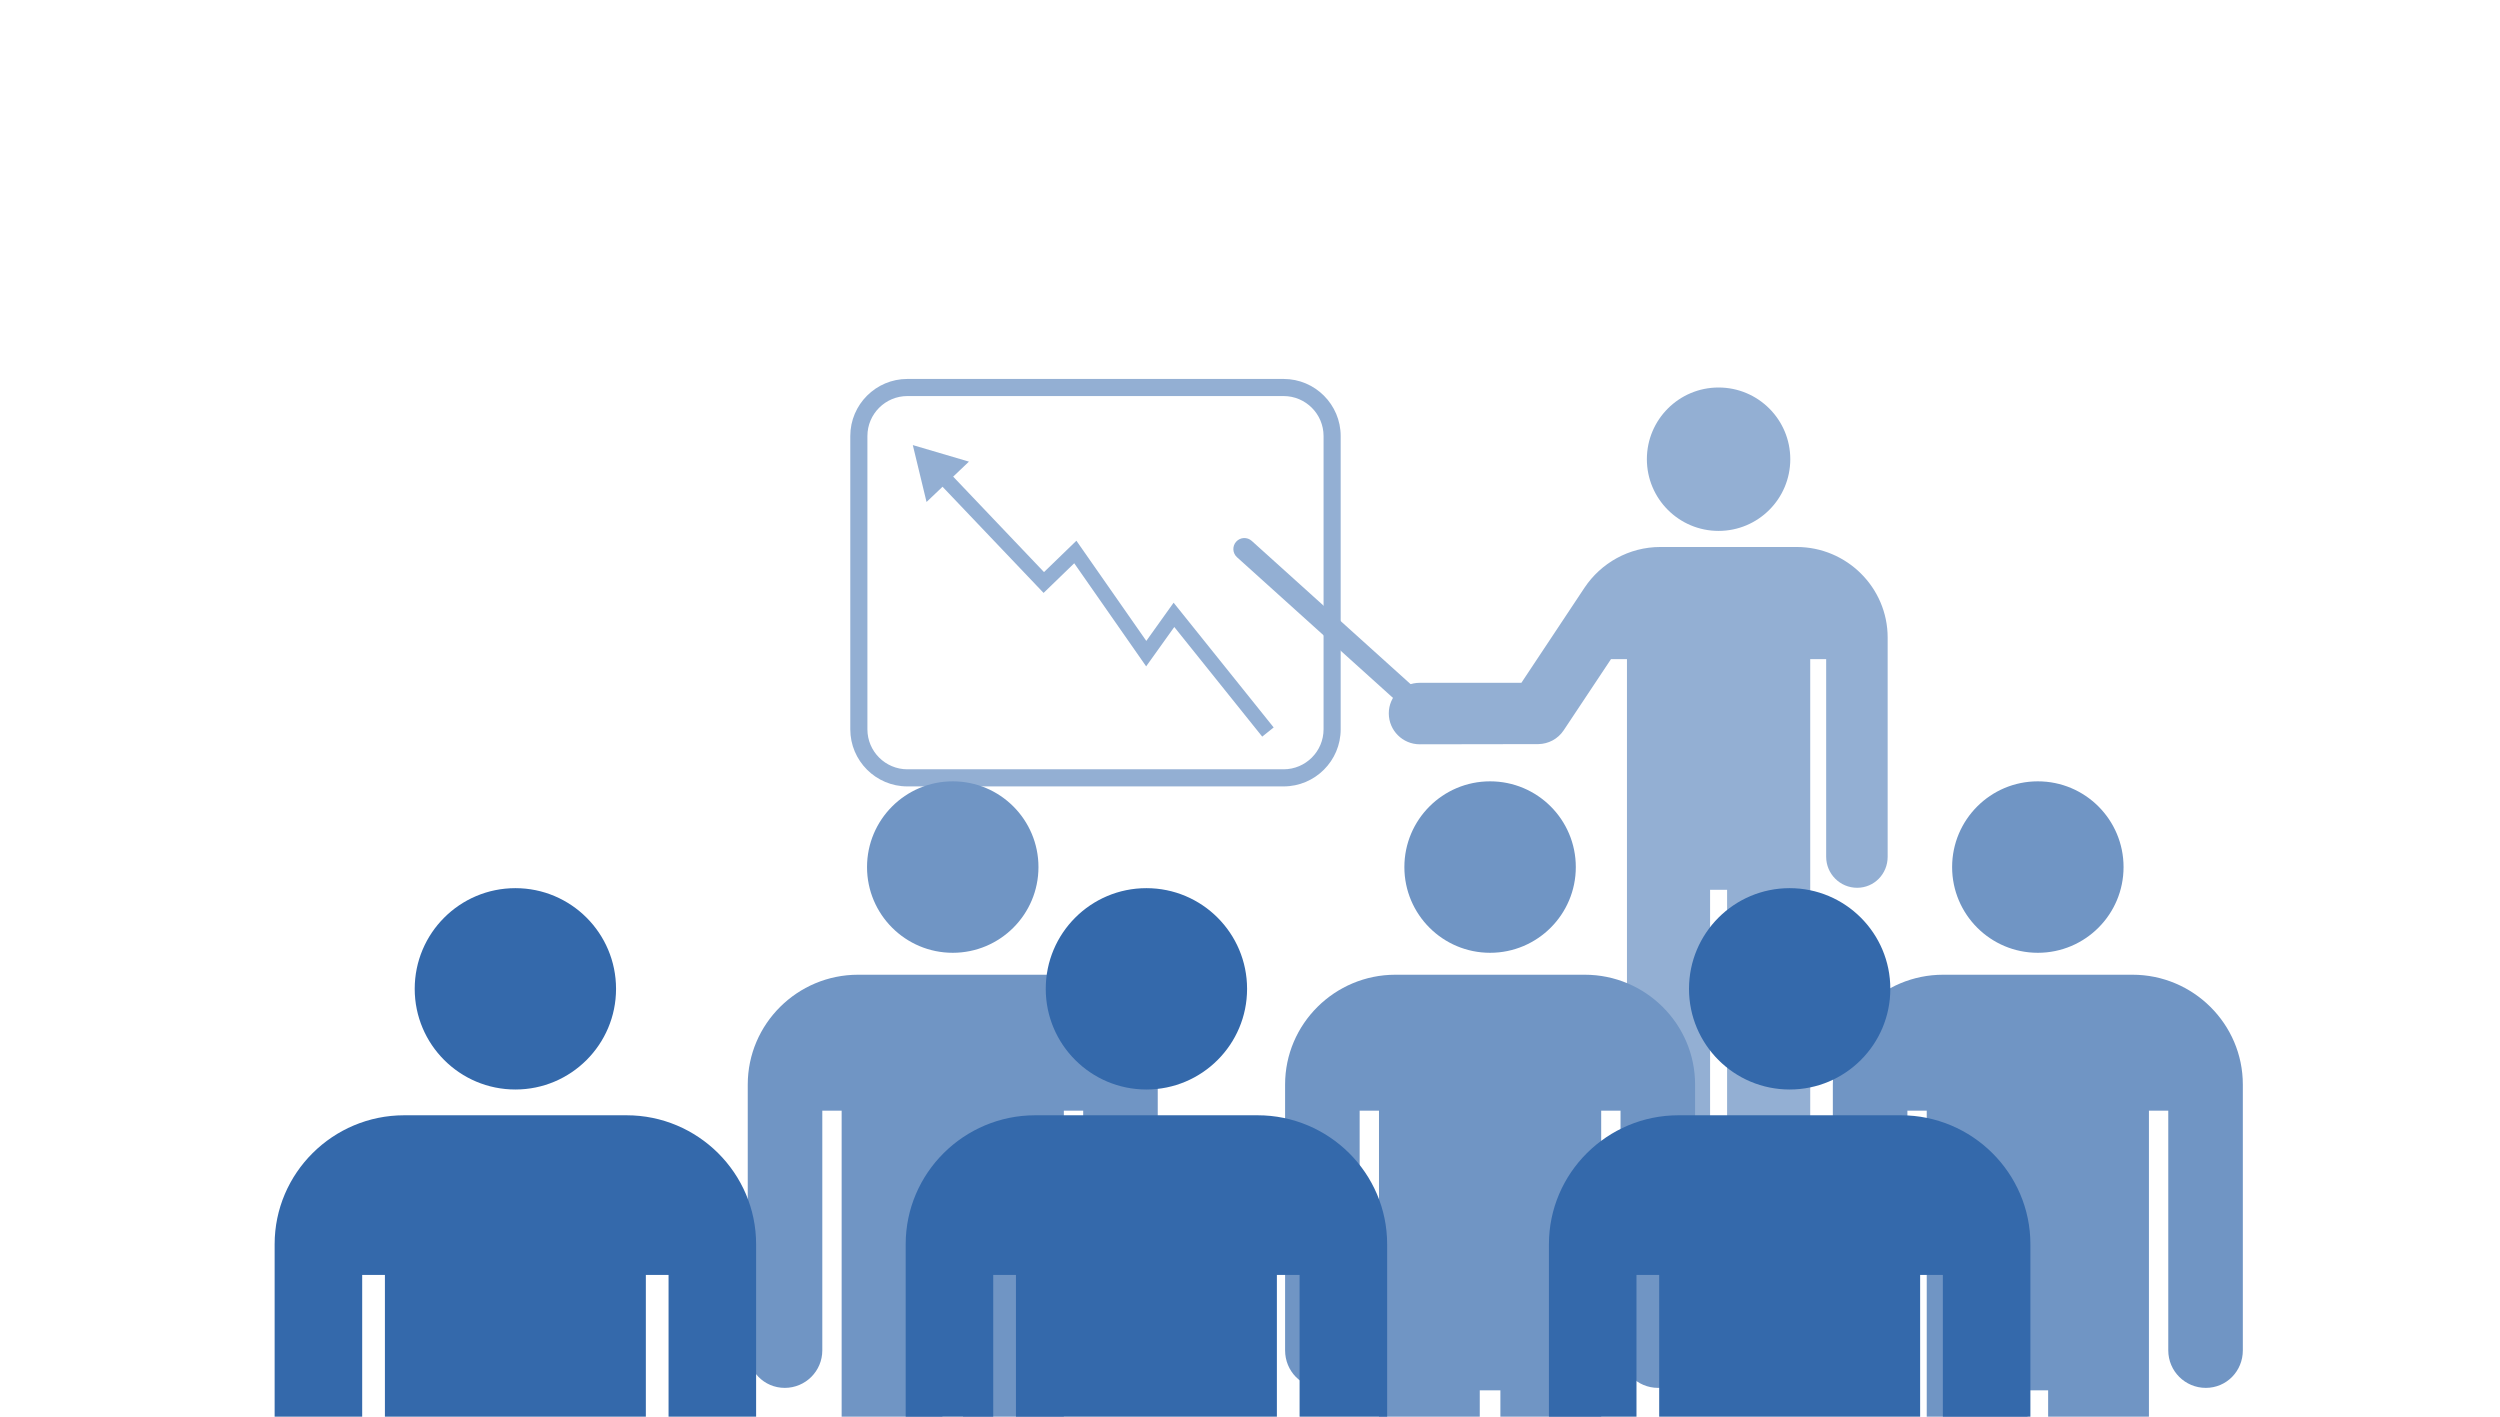 <?xml version="1.0" encoding="utf-8"?>
<!-- Generator: Adobe Illustrator 15.0.2, SVG Export Plug-In . SVG Version: 6.00 Build 0)  -->
<!DOCTYPE svg PUBLIC "-//W3C//DTD SVG 1.1//EN" "http://www.w3.org/Graphics/SVG/1.1/DTD/svg11.dtd">
<svg version="1.1" id="Capa_1" xmlns="http://www.w3.org/2000/svg" xmlns:xlink="http://www.w3.org/1999/xlink" x="0px" y="0px"
	 width="600px" height="340px" viewBox="-50.623 20 600 340" enable-background="new -50.623 20 600 340" xml:space="preserve">
<g id="Capa_1_1_">
	<g>
		<g>
			<path fill="#93AFD3" d="M257.441,208.738h-90.295c-7.554,0-13.7-6.146-13.7-13.699v-70.394c0-7.554,6.146-13.699,13.7-13.699
				h90.295c7.554,0,13.699,6.146,13.699,13.699v70.394C271.141,202.593,264.995,208.738,257.441,208.738z M167.146,115.054
				c-5.289,0-9.591,4.303-9.591,9.592v70.394c0,5.289,4.303,9.592,9.591,9.592h90.295c5.289,0,9.591-4.303,9.591-9.592v-70.394
				c0-5.289-4.304-9.592-9.591-9.592H167.146z"/>
		</g>
		<g>
			<path fill="#93AFD3" d="M287.377,189.902c-0.63,0-1.263-0.223-1.768-0.68l-39.354-35.49c-1.083-0.977-1.169-2.646-0.193-3.729
				c0.978-1.083,2.647-1.17,3.73-0.192l39.354,35.49c1.082,0.978,1.168,2.646,0.192,3.729
				C288.818,189.609,288.1,189.902,287.377,189.902z"/>
		</g>
		<g>
			<g>
				<polygon fill="#93AFD3" points="252.309,196.791 231.206,170.479 224.454,179.925 207.192,155.181 199.838,162.301 
					174.17,135.331 176.721,132.903 199.94,157.301 207.713,149.774 224.489,173.819 231.043,164.648 255.057,194.588 				"/>
			</g>
			<g>
				<g>
					<polygon fill="#93AFD3" points="181.921,130.791 168.45,126.821 171.747,140.474 					"/>
				</g>
			</g>
		</g>
		<g>
			<path fill="#93AFD3" d="M361.835,147.418c9.504,0,17.211-7.704,17.211-17.211c0-9.508-7.708-17.207-17.211-17.207
				c-9.496,0-17.209,7.699-17.209,17.207C344.626,139.714,352.339,147.418,361.835,147.418L361.835,147.418z"/>
			<path fill="#93AFD3" d="M380.578,151.277c-5.957,0-26.9,0-32.705,0c-7.578,0-14.285,3.886-18.21,9.767
				c-5.742,8.618-11.896,17.907-15.156,22.831c-8.357,0-21.177,0-24.386,0c-4.104,0-7.434,3.229-7.434,7.329
				c0,4.103,3.328,7.428,7.434,7.428c4.781,0,28.485-0.046,28.485-0.046c2.368-0.044,4.67-1.214,6.07-3.337
				c2.638-3.993,11.341-17.062,11.341-17.062h3.83c0,0,0,123.879,0,132.023c0,5.502,4.501,9.952,9.993,9.952
				c5.501,0,9.957-4.45,9.957-9.952c0-8.144,0-76.665,0-76.665h4.082c0,0,0,68.521,0,76.665c0,5.502,4.46,9.952,9.956,9.952
				c5.493,0,9.995-4.45,9.995-9.952c0-8.144,0-132.023,0-132.023h3.827c0,0,0,42.661,0,47.445c0,4.101,3.333,7.435,7.431,7.435
				c4.101,0,7.327-3.334,7.327-7.435c0-4.104,0-46.502,0-52.617C402.415,161.012,392.588,151.277,380.578,151.277L380.578,151.277z"
				/>
		</g>
	</g>
	<g>
		<g>
			<defs>
				<rect id="SVGID_1_" y="180" width="498.682" height="180"/>
			</defs>
			<clipPath id="SVGID_2_">
				<use xlink:href="#SVGID_1_"  overflow="visible"/>
			</clipPath>
			<g clip-path="url(#SVGID_2_)">
				<g>
					<g>
						<g>
							<g>
								<path fill="#7095C4" d="M178.035,248.67c11.364,0,20.573-9.217,20.573-20.572c0-11.363-9.209-20.578-20.573-20.578
									c-11.362,0-20.571,9.215-20.571,20.578C157.464,239.453,166.673,248.67,178.035,248.67z"/>
								<path fill="#7095C4" d="M200.762,253.934c14.545,0,26.473,11.803,26.473,26.356c0,7.415,0,58.821,0,63.797
									c0,4.978-3.91,9.004-8.885,9.004c-4.974,0-9.008-4.026-9.008-9.004c0-5.799,0-57.521,0-57.521H204.7c0,0,0,150.19,0,160.061
									c0,6.666-5.463,12.07-12.122,12.07c-6.663,0-12.071-5.404-12.071-12.07c0-9.869,0-92.941,0-92.941h-4.945
									c0,0,0,83.072,0,92.941c0,6.666-5.409,12.07-12.068,12.07c-6.663,0-12.122-5.404-12.122-12.07c0-9.869,0-160.061,0-160.061
									h-4.642c0,0,0,51.722,0,57.521c0,4.978-4.034,9.004-9.008,9.004c-4.974,0-8.885-4.026-8.885-9.004
									c0-4.976,0-56.382,0-63.797c0-14.556,11.917-26.356,26.473-26.356C162.345,253.934,193.536,253.934,200.762,253.934z"/>
							</g>
						</g>
					</g>
					<g>
						<g>
							<g>
								<path fill="#7095C4" d="M306.998,248.67c11.364,0,20.573-9.217,20.573-20.572c0-11.363-9.209-20.578-20.573-20.578
									c-11.363,0-20.571,9.215-20.571,20.578C286.426,239.453,295.635,248.67,306.998,248.67z"/>
								<path fill="#7095C4" d="M329.723,253.934c14.546,0,26.475,11.803,26.475,26.356c0,7.415,0,58.821,0,63.797
									c0,4.978-3.911,9.004-8.886,9.004s-9.008-4.026-9.008-9.004c0-5.799,0-57.521,0-57.521h-4.642c0,0,0,150.19,0,160.061
									c0,6.666-5.463,12.07-12.123,12.07c-6.662,0-12.07-5.404-12.07-12.07c0-9.869,0-92.941,0-92.941h-4.947
									c0,0,0,83.072,0,92.941c0,6.666-5.407,12.07-12.066,12.07c-6.662,0-12.122-5.404-12.122-12.07c0-9.869,0-160.061,0-160.061
									h-4.642c0,0,0,51.722,0,57.521c0,4.978-4.033,9.004-9.008,9.004s-8.885-4.026-8.885-9.004c0-4.976,0-56.382,0-63.797
									c0-14.556,11.917-26.356,26.473-26.356C291.307,253.934,322.498,253.934,329.723,253.934z"/>
							</g>
						</g>
					</g>
					<g>
						<g>
							<g>
								<path fill="#7095C4" d="M438.457,248.67c11.364,0,20.573-9.217,20.573-20.572c0-11.363-9.209-20.578-20.573-20.578
									c-11.362,0-20.571,9.215-20.571,20.578C417.885,239.453,427.095,248.67,438.457,248.67z"/>
								<path fill="#7095C4" d="M461.183,253.934c14.546,0,26.474,11.803,26.474,26.356c0,7.415,0,58.821,0,63.797
									c0,4.978-3.91,9.004-8.885,9.004s-9.009-4.026-9.009-9.004c0-5.799,0-57.521,0-57.521h-4.641c0,0,0,150.19,0,160.061
									c0,6.666-5.463,12.07-12.122,12.07c-6.663,0-12.071-5.404-12.071-12.07c0-9.869,0-92.941,0-92.941h-4.945
									c0,0,0,83.072,0,92.941c0,6.666-5.409,12.07-12.068,12.07c-6.662,0-12.122-5.404-12.122-12.07c0-9.869,0-160.061,0-160.061
									h-4.642c0,0,0,51.722,0,57.521c0,4.978-4.034,9.004-9.009,9.004c-4.974,0-8.885-4.026-8.885-9.004
									c0-4.976,0-56.382,0-63.797c0-14.556,11.917-26.356,26.475-26.356C422.767,253.934,453.957,253.934,461.183,253.934z"/>
							</g>
						</g>
					</g>
				</g>
				<g>
					<g>
						<g>
							<g>
								<path fill="#3469AB" d="M73.068,281.482c13.344,0,24.159-10.821,24.159-24.157c0-13.347-10.815-24.168-24.159-24.168
									c-13.345,0-24.16,10.821-24.16,24.168C48.908,270.661,59.723,281.482,73.068,281.482z"/>
								<path fill="#3469AB" d="M99.755,287.667c17.083,0,31.089,13.856,31.089,30.951c0,8.708,0,69.075,0,74.919
									c0,5.845-4.593,10.573-10.434,10.573c-5.841,0-10.579-4.729-10.579-10.573c0-6.809,0-67.549,0-67.549h-5.451
									c0,0,0,176.38,0,187.969c0,7.826-6.414,14.175-14.236,14.175c-7.824,0-14.175-6.349-14.175-14.175
									c0-11.589,0-109.148,0-109.148h-5.808c0,0,0,97.561,0,109.148c0,7.826-6.351,14.175-14.171,14.175
									c-7.825,0-14.235-6.349-14.235-14.175c0-11.589,0-187.969,0-187.969h-5.453c0,0,0,60.74,0,67.549
									c0,5.845-4.736,10.573-10.578,10.573c-5.841,0-10.434-4.729-10.434-10.573s0-66.211,0-74.919
									c0-17.095,13.995-30.951,31.089-30.951C54.641,287.667,91.27,287.667,99.755,287.667z"/>
							</g>
						</g>
					</g>
					<g>
						<g>
							<g>
								<path fill="#3469AB" d="M224.515,281.482c13.345,0,24.16-10.821,24.16-24.157c0-13.347-10.814-24.168-24.16-24.168
									c-13.344,0-24.159,10.821-24.159,24.168C200.356,270.661,211.171,281.482,224.515,281.482z"/>
								<path fill="#3469AB" d="M251.204,287.667c17.082,0,31.089,13.856,31.089,30.951c0,8.708,0,69.075,0,74.919
									c0,5.845-4.593,10.573-10.436,10.573c-5.84,0-10.578-4.729-10.578-10.573c0-6.809,0-67.549,0-67.549h-5.45
									c0,0,0,176.38,0,187.969c0,7.826-6.416,14.175-14.236,14.175c-7.824,0-14.176-6.349-14.176-14.175
									c0-11.589,0-109.148,0-109.148h-5.808c0,0,0,97.561,0,109.148c0,7.826-6.35,14.175-14.169,14.175
									c-7.826,0-14.236-6.349-14.236-14.175c0-11.589,0-187.969,0-187.969h-5.452c0,0,0,60.74,0,67.549
									c0,5.845-4.737,10.573-10.578,10.573c-5.842,0-10.434-4.729-10.434-10.573s0-66.211,0-74.919
									c0-17.095,13.995-30.951,31.088-30.951C206.088,287.667,242.716,287.667,251.204,287.667z"/>
							</g>
						</g>
					</g>
					<g>
						<g>
							<g>
								<path fill="#3469AB" d="M378.895,281.482c13.345,0,24.16-10.821,24.16-24.157c0-13.347-10.815-24.168-24.16-24.168
									c-13.344,0-24.157,10.821-24.157,24.168C354.736,270.661,365.55,281.482,378.895,281.482z"/>
								<path fill="#3469AB" d="M405.583,287.667c17.083,0,31.089,13.856,31.089,30.951c0,8.708,0,69.075,0,74.919
									c0,5.845-4.592,10.573-10.433,10.573c-5.843,0-10.579-4.729-10.579-10.573c0-6.809,0-67.549,0-67.549h-5.451
									c0,0,0,176.38,0,187.969c0,7.826-6.415,14.175-14.236,14.175c-7.824,0-14.176-6.349-14.176-14.175
									c0-11.589,0-109.148,0-109.148h-5.808c0,0,0,97.561,0,109.148c0,7.826-6.353,14.175-14.171,14.175
									c-7.824,0-14.235-6.349-14.235-14.175c0-11.589,0-187.969,0-187.969h-5.451c0,0,0,60.74,0,67.549
									c0,5.845-4.738,10.573-10.579,10.573s-10.434-4.729-10.434-10.573s0-66.211,0-74.919c0-17.095,13.995-30.951,31.088-30.951
									C360.468,287.667,397.097,287.667,405.583,287.667z"/>
							</g>
						</g>
					</g>
				</g>
			</g>
		</g>
	</g>
</g>
<g id="Capa_2" display="none">
	<g display="inline">
		<g>
			<path fill="#4777BB" d="M319.682-561.587c-6.469,0-11.711,5.242-11.711,11.713c0,6.467,5.242,11.711,11.711,11.711
				c6.47,0,11.711-5.244,11.711-11.711C331.393-556.345,326.151-561.587,319.682-561.587z M319.682-539.761
				c-5.578,0-10.114-4.534-10.114-10.113c0-5.577,4.536-10.112,10.114-10.112c5.577,0,10.115,4.536,10.115,10.112
				C329.797-544.295,325.259-539.761,319.682-539.761z"/>
			<path fill="#4777BB" d="M358.213-544.434c0.227-1.621,0.35-3.271,0.369-4.947l-5.654-1.161c-0.019-0.868-0.069-1.729-0.151-2.578
				l5.463-1.927c-0.224-1.648-0.547-3.266-0.97-4.844l-5.76,0.409c-0.253-0.841-0.54-1.669-0.858-2.48l4.739-3.326
				c-0.654-1.516-1.404-2.979-2.241-4.381l-5.436,1.946c-0.477-0.75-0.986-1.475-1.521-2.179l3.663-4.481
				c-1.034-1.269-2.146-2.473-3.331-3.6l-4.711,3.344c-0.666-0.597-1.357-1.167-2.074-1.706l2.32-5.307
				c-1.33-0.936-2.723-1.793-4.169-2.559l-3.635,4.488c-0.81-0.393-1.637-0.758-2.48-1.088l0.804-5.729
				c-1.525-0.535-3.094-0.979-4.702-1.322l-2.288,5.309c-0.887-0.159-1.786-0.283-2.695-0.37l-0.771-5.729
				c-0.81-0.049-1.622-0.079-2.441-0.079s-1.633,0.029-2.44,0.079l-0.771,5.729c-0.912,0.087-1.811,0.211-2.695,0.37l-2.287-5.309
				c-1.608,0.343-3.176,0.787-4.702,1.322l0.801,5.729c-0.842,0.331-1.67,0.696-2.479,1.088l-3.635-4.488
				c-1.447,0.766-2.839,1.624-4.17,2.559l2.319,5.307c-0.714,0.539-1.405,1.108-2.073,1.706l-4.711-3.344
				c-1.186,1.127-2.295,2.332-3.33,3.602l3.664,4.482c-0.533,0.703-1.045,1.427-1.521,2.177l-5.436-1.946
				c-0.834,1.402-1.585,2.865-2.24,4.381l4.738,3.326c-0.316,0.812-0.604,1.64-0.859,2.48l-5.758-0.409
				c-0.423,1.578-0.748,3.195-0.968,4.844l5.462,1.927c-0.082,0.849-0.135,1.71-0.152,2.578l-5.651,1.161
				c0.019,1.675,0.141,3.326,0.366,4.947l5.777,0.38c0.146,0.838,0.325,1.668,0.533,2.491l-5.135,2.642
				c0.469,1.605,1.037,3.167,1.699,4.676l5.668-1.189c0.363,0.754,0.754,1.493,1.171,2.216l-4.229,3.933
				c0.883,1.415,1.855,2.776,2.908,4.064l5.137-2.681c0.543,0.618,1.109,1.216,1.696,1.795l-3.015,4.934
				c1.23,1.126,2.533,2.181,3.897,3.146l4.224-3.959c0.684,0.444,1.381,0.867,2.098,1.26l-1.578,5.569
				c1.486,0.76,3.025,1.419,4.611,1.987l2.994-4.951c0.771,0.242,1.556,0.457,2.348,0.646l-0.016,5.784
				c1.625,0.328,3.288,0.556,4.981,0.677l1.547-5.583c0.401,0.019,0.808,0.026,1.213,0.026c0.406,0,0.812-0.008,1.213-0.026
				l1.549,5.583c1.691-0.122,3.354-0.35,4.98-0.677l-0.018-5.784c0.796-0.19,1.575-0.405,2.35-0.646l2.992,4.951
				c1.588-0.568,3.127-1.227,4.611-1.987l-1.575-5.569c0.715-0.393,1.413-0.816,2.097-1.26l4.222,3.959
				c1.368-0.965,2.67-2.02,3.899-3.146l-3.014-4.934c0.586-0.579,1.151-1.177,1.694-1.795l5.137,2.681
				c1.054-1.289,2.025-2.65,2.906-4.064l-4.229-3.933c0.418-0.723,0.809-1.462,1.172-2.216l5.668,1.189
				c0.661-1.51,1.23-3.071,1.698-4.676l-5.134-2.642c0.206-0.822,0.387-1.652,0.533-2.491L358.213-544.434z M319.682-538.163
				c-6.469,0-11.711-5.244-11.711-11.711c0-6.471,5.242-11.713,11.711-11.713c6.47,0,11.711,5.242,11.711,11.713
				C331.393-543.407,326.151-538.163,319.682-538.163z"/>
		</g>
		<g>
			<path fill="#4777BB" d="M596.088-677.114v-4.237l-4.465-1.246c-0.203-1.173-0.513-2.314-0.916-3.405l3.232-3.315l-2.128-3.665
				l-4.491,1.172c-0.688-0.823-1.448-1.587-2.267-2.285l1.195-4.482l-3.647-2.153l-3.336,3.209c-1.13-0.424-2.31-0.747-3.529-0.957
				l-1.245-4.469h-4.231l-1.246,4.469c-1.128,0.196-2.223,0.483-3.274,0.863l-3.293-3.255l-3.677,2.102l1.139,4.492
				c-0.831,0.689-1.598,1.446-2.305,2.257l-4.469-1.231l-2.18,3.633l3.188,3.362c-0.452,1.17-0.793,2.394-1.014,3.657l-4.469,1.248
				v4.235l4.469,1.244c0.203,1.173,0.51,2.315,0.914,3.41l-3.232,3.314l2.131,3.662l4.485-1.168
				c0.694,0.821,1.454,1.583,2.271,2.281l-1.198,4.484l3.648,2.152l3.34-3.213c1.131,0.426,2.307,0.748,3.524,0.961l1.246,4.462
				h4.236l1.24-4.462c1.129-0.199,2.223-0.485,3.277-0.868l3.29,3.258l3.68-2.103l-1.137-4.495c0.83-0.688,1.596-1.444,2.297-2.257
				l4.479,1.232l2.174-3.631l-3.188-3.364c0.454-1.17,0.793-2.392,1.015-3.658L596.088-677.114z M572.377-663.932
				c-8.451,0-15.302-6.851-15.302-15.302c0-8.451,6.851-15.304,15.302-15.304c8.447,0,15.299,6.853,15.299,15.304
				C587.676-670.783,580.825-663.932,572.377-663.932z"/>
			<path fill="#4777BB" d="M572.377-694.538c-8.451,0-15.302,6.853-15.302,15.304c0,8.451,6.851,15.302,15.302,15.302
				c8.447,0,15.299-6.851,15.299-15.302C587.676-687.685,580.825-694.538,572.377-694.538z M572.377-664.689
				c-8.021,0-14.546-6.523-14.546-14.544c0-8.017,6.524-14.544,14.546-14.544c8.018,0,14.543,6.527,14.543,14.544
				C586.92-671.212,580.395-664.689,572.377-664.689z"/>
			<path fill="#4777BB" d="M572.377-692.521c-7.327,0-13.288,5.962-13.288,13.288c0,7.327,5.961,13.285,13.288,13.285
				c7.323,0,13.287-5.958,13.287-13.285C585.665-686.559,579.701-692.521,572.377-692.521z M572.377-666.147
				c-7.228,0-13.088-5.86-13.088-13.086s5.86-13.087,13.088-13.087c7.229,0,13.088,5.861,13.088,13.087
				S579.606-666.147,572.377-666.147z"/>
			<path fill="#4777BB" d="M572.377-692.32c-7.228,0-13.088,5.861-13.088,13.087s5.86,13.086,13.088,13.086
				c7.229,0,13.088-5.86,13.088-13.086S579.606-692.32,572.377-692.32z"/>
		</g>
		<g>
			<path fill="#4777BB" d="M419.272-547.077v-4.236l-4.466-1.246c-0.203-1.173-0.513-2.313-0.915-3.404l3.232-3.317l-2.128-3.664
				l-4.492,1.173c-0.688-0.824-1.447-1.588-2.266-2.285l1.194-4.482l-3.646-2.154l-3.336,3.21c-1.131-0.424-2.311-0.746-3.53-0.957
				l-1.245-4.47h-4.231l-1.246,4.47c-1.127,0.194-2.224,0.483-3.275,0.863l-3.293-3.255l-3.676,2.101l1.138,4.492
				c-0.83,0.69-1.597,1.446-2.303,2.258l-4.47-1.231l-2.181,3.633l3.189,3.363c-0.452,1.169-0.793,2.392-1.014,3.656l-4.469,1.248
				v4.234l4.469,1.245c0.203,1.173,0.51,2.315,0.915,3.41l-3.233,3.313l2.131,3.665l4.485-1.169c0.693,0.822,1.454,1.583,2.271,2.28
				l-1.198,4.486l3.647,2.152l3.34-3.214c1.132,0.425,2.308,0.748,3.525,0.962l1.246,4.461h4.235l1.241-4.461
				c1.128-0.2,2.223-0.487,3.278-0.868l3.29,3.257l3.679-2.103l-1.137-4.495c0.83-0.688,1.595-1.443,2.297-2.257l4.479,1.231
				l2.176-3.631l-3.189-3.362c0.454-1.169,0.794-2.393,1.015-3.658L419.272-547.077z M395.561-533.894
				c-8.449,0-15.301-6.851-15.301-15.303c0-8.45,6.852-15.303,15.301-15.303c8.447,0,15.3,6.853,15.3,15.303
				C410.86-540.745,404.008-533.894,395.561-533.894z"/>
			<path fill="#4777BB" d="M395.561-564.5c-8.449,0-15.301,6.853-15.301,15.303c0,8.452,6.852,15.303,15.301,15.303
				c8.447,0,15.3-6.851,15.3-15.303C410.86-557.646,404.008-564.5,395.561-564.5z M395.561-534.651
				c-8.021,0-14.545-6.523-14.545-14.545c0-8.016,6.524-14.543,14.545-14.543c8.019,0,14.543,6.527,14.543,14.543
				C410.104-541.174,403.579-534.651,395.561-534.651z"/>
			<path fill="#4777BB" d="M395.561-562.481c-7.325,0-13.286,5.961-13.286,13.285c0,7.328,5.961,13.285,13.286,13.285
				c7.324,0,13.287-5.957,13.287-13.285C408.848-556.521,402.885-562.481,395.561-562.481z M395.561-536.11
				c-7.228,0-13.087-5.859-13.087-13.086c0-7.225,5.859-13.087,13.087-13.087c7.229,0,13.09,5.862,13.09,13.087
				C408.65-541.969,402.79-536.11,395.561-536.11z"/>
			<path fill="#4777BB" d="M395.561-562.283c-7.228,0-13.087,5.862-13.087,13.087c0,7.228,5.859,13.086,13.087,13.086
				c7.229,0,13.09-5.858,13.09-13.086C408.65-556.421,402.79-562.283,395.561-562.283z"/>
		</g>
		<g>
			<path fill="#4777BB" d="M536.503-723.607c-2.259,0-4.089,1.83-4.089,4.089c0,2.257,1.83,4.089,4.089,4.089
				c2.256,0,4.09-1.832,4.09-4.089C540.593-721.777,538.759-723.607,536.503-723.607z M536.503-715.988
				c-1.948,0-3.534-1.583-3.534-3.531c0-1.947,1.586-3.532,3.534-3.532s3.53,1.585,3.53,3.532
				C540.034-717.571,538.452-715.988,536.503-715.988z"/>
			<path fill="#4777BB" d="M549.952-717.621c0.078-0.563,0.122-1.141,0.131-1.727l-1.973-0.404c-0.01-0.304-0.027-0.605-0.058-0.9
				l1.911-0.672c-0.081-0.576-0.196-1.14-0.339-1.692l-2.014,0.144c-0.087-0.294-0.187-0.583-0.297-0.867l1.653-1.161
				c-0.229-0.526-0.494-1.038-0.783-1.529l-1.899,0.682c-0.165-0.263-0.341-0.517-0.529-0.763l1.279-1.563
				c-0.359-0.443-0.75-0.863-1.161-1.258l-1.646,1.168c-0.233-0.209-0.474-0.408-0.724-0.597l0.808-1.852
				c-0.463-0.327-0.946-0.625-1.453-0.892l-1.27,1.566c-0.282-0.138-0.572-0.264-0.865-0.381l0.279-2
				c-0.533-0.188-1.08-0.342-1.639-0.461l-0.802,1.853c-0.31-0.055-0.625-0.097-0.94-0.129l-0.269-1.998
				c-0.281-0.019-0.564-0.027-0.853-0.027s-0.571,0.009-0.853,0.027l-0.271,1.998c-0.315,0.032-0.631,0.075-0.941,0.129
				l-0.795-1.853c-0.563,0.12-1.11,0.273-1.645,0.461l0.281,2c-0.295,0.117-0.584,0.243-0.867,0.381l-1.27-1.566
				c-0.502,0.267-0.99,0.565-1.453,0.892l0.808,1.852c-0.25,0.189-0.487,0.388-0.724,0.597l-1.643-1.168
				c-0.415,0.395-0.806,0.815-1.165,1.258l1.279,1.563c-0.188,0.247-0.363,0.5-0.529,0.763l-1.899-0.682
				c-0.289,0.492-0.55,1.003-0.78,1.529l1.655,1.161c-0.112,0.285-0.213,0.573-0.302,0.867l-2.01-0.144
				c-0.146,0.552-0.26,1.116-0.338,1.692l1.906,0.672c-0.029,0.295-0.048,0.597-0.056,0.9l-1.972,0.404
				c0.006,0.585,0.052,1.163,0.128,1.727l2.016,0.134c0.053,0.292,0.113,0.582,0.188,0.869l-1.792,0.922
				c0.161,0.561,0.359,1.105,0.591,1.633l1.98-0.416c0.126,0.263,0.265,0.522,0.408,0.774l-1.478,1.371
				c0.309,0.496,0.646,0.97,1.017,1.418l1.793-0.933c0.188,0.215,0.387,0.425,0.594,0.626l-1.057,1.722
				c0.431,0.395,0.887,0.762,1.363,1.098l1.473-1.383c0.239,0.156,0.481,0.304,0.731,0.441l-0.547,1.943
				c0.518,0.264,1.053,0.498,1.607,0.694l1.043-1.729c0.272,0.084,0.545,0.16,0.82,0.226l-0.005,2.02
				c0.566,0.115,1.15,0.193,1.738,0.233l0.541-1.945c0.143,0.003,0.281,0.007,0.425,0.007c0.141,0,0.283-0.004,0.424-0.007
				l0.539,1.945c0.591-0.041,1.171-0.119,1.737-0.233l-0.004-2.02c0.275-0.066,0.551-0.142,0.818-0.226l1.043,1.729
				c0.557-0.196,1.091-0.43,1.609-0.694l-0.548-1.943c0.25-0.137,0.494-0.285,0.73-0.441l1.474,1.383
				c0.479-0.335,0.934-0.703,1.362-1.098l-1.054-1.722c0.205-0.201,0.402-0.411,0.591-0.626l1.797,0.933
				c0.368-0.448,0.704-0.922,1.016-1.418l-1.478-1.371c0.146-0.252,0.282-0.511,0.406-0.774l1.98,0.416
				c0.231-0.528,0.43-1.073,0.592-1.633l-1.793-0.922c0.073-0.287,0.136-0.577,0.188-0.869L549.952-717.621z M536.503-715.429
				c-2.259,0-4.089-1.832-4.089-4.089c0-2.259,1.83-4.089,4.089-4.089c2.256,0,4.09,1.83,4.09,4.089
				C540.593-717.261,538.759-715.429,536.503-715.429z"/>
		</g>
		<g>
			<path fill="#4777BB" d="M451.294-745.938c-6.062,0-10.978,4.915-10.978,10.978s4.916,10.979,10.978,10.979
				c6.063,0,10.979-4.916,10.979-10.979S457.357-745.938,451.294-745.938z M451.294-725.479c-5.229,0-9.48-4.254-9.48-9.481
				c0-5.228,4.252-9.479,9.48-9.479s9.479,4.251,9.479,9.479S456.522-725.479,451.294-725.479z"/>
			<path fill="#4777BB" d="M487.414-729.861c0.206-1.517,0.326-3.064,0.345-4.638l-5.3-1.086c-0.019-0.814-0.066-1.618-0.145-2.416
				l5.121-1.806c-0.211-1.544-0.514-3.061-0.907-4.54l-5.399,0.382c-0.239-0.788-0.509-1.564-0.806-2.324l4.442-3.119
				c-0.613-1.418-1.315-2.788-2.1-4.104l-5.098,1.824c-0.447-0.702-0.928-1.382-1.428-2.042l3.436-4.2
				c-0.969-1.189-2.012-2.319-3.119-3.376l-4.413,3.133c-0.63-0.559-1.276-1.093-1.948-1.6l2.181-4.973
				c-1.254-0.877-2.558-1.679-3.914-2.399l-3.404,4.208c-0.758-0.37-1.532-0.71-2.326-1.02l0.752-5.371
				c-1.427-0.501-2.9-0.916-4.402-1.239l-2.149,4.974c-0.828-0.151-1.672-0.264-2.521-0.345l-0.727-5.369
				c-0.76-0.048-1.52-0.074-2.288-0.074c-0.771,0-1.53,0.026-2.288,0.074l-0.728,5.369c-0.85,0.081-1.689,0.194-2.522,0.345
				l-2.146-4.974c-1.504,0.323-2.975,0.738-4.403,1.239l0.75,5.371c-0.791,0.309-1.568,0.65-2.324,1.02l-3.407-4.208
				c-1.354,0.72-2.661,1.521-3.908,2.401l2.174,4.97c-0.668,0.507-1.316,1.041-1.941,1.6l-4.416-3.133
				c-1.11,1.057-2.151,2.187-3.123,3.377l3.436,4.199c-0.499,0.661-0.979,1.34-1.425,2.042l-5.097-1.824
				c-0.781,1.317-1.484,2.687-2.099,4.105l4.44,3.119c-0.298,0.76-0.566,1.536-0.806,2.324l-5.397-0.382
				c-0.396,1.479-0.699,2.996-0.907,4.54l5.119,1.806c-0.075,0.797-0.125,1.602-0.145,2.416l-5.299,1.086
				c0.02,1.573,0.135,3.121,0.346,4.638l5.417,0.356c0.137,0.788,0.304,1.566,0.499,2.333l-4.813,2.478
				c0.438,1.505,0.973,2.969,1.593,4.387l5.313-1.117c0.34,0.707,0.708,1.401,1.1,2.078l-3.967,3.685
				c0.829,1.328,1.737,2.601,2.727,3.808l4.814-2.508c0.509,0.581,1.039,1.141,1.592,1.684l-2.826,4.619
				c1.151,1.06,2.373,2.048,3.652,2.952l3.959-3.714c0.637,0.419,1.295,0.816,1.965,1.186l-1.477,5.219
				c1.391,0.71,2.836,1.333,4.319,1.863l2.81-4.643c0.723,0.229,1.456,0.432,2.2,0.61l-0.015,5.42
				c1.522,0.307,3.083,0.521,4.67,0.63l1.448-5.228c0.378,0.013,0.756,0.024,1.138,0.024c0.378,0,0.759-0.011,1.136-0.024
				l1.45,5.228c1.589-0.109,3.146-0.323,4.67-0.63l-0.011-5.42c0.742-0.179,1.473-0.382,2.196-0.61l2.808,4.643
				c1.486-0.53,2.931-1.152,4.32-1.863l-1.475-5.219c0.669-0.369,1.323-0.765,1.962-1.186l3.96,3.714
				c1.281-0.904,2.503-1.892,3.655-2.952l-2.827-4.621c0.549-0.541,1.082-1.101,1.59-1.682l4.813,2.508
				c0.99-1.208,1.9-2.48,2.728-3.808l-3.968-3.685c0.396-0.676,0.761-1.371,1.104-2.078l5.313,1.117
				c0.62-1.418,1.152-2.882,1.592-4.387l-4.813-2.478c0.193-0.767,0.363-1.545,0.499-2.333L487.414-729.861z M451.294-723.981
				c-6.062,0-10.978-4.916-10.978-10.979s4.916-10.978,10.978-10.978c6.063,0,10.979,4.915,10.979,10.978
				S457.357-723.981,451.294-723.981z"/>
		</g>
		<g>
			<path fill="#4777BB" d="M612.837-637.244c-1.515,0-2.737,1.221-2.737,2.735c0,1.508,1.224,2.731,2.737,2.731
				c1.51,0,2.732-1.225,2.732-2.731C615.57-636.023,614.347-637.244,612.837-637.244z M612.837-632.15
				c-1.306,0-2.362-1.06-2.362-2.359c0-1.306,1.058-2.363,2.362-2.363c1.3,0,2.358,1.057,2.358,2.363
				C615.196-633.209,614.137-632.15,612.837-632.15z"/>
			<path fill="#4777BB" d="M621.831-633.239c0.054-0.382,0.084-0.764,0.086-1.156l-1.321-0.273c-0.004-0.2-0.015-0.398-0.033-0.599
				l1.274-0.452c-0.051-0.384-0.128-0.76-0.227-1.132l-1.347,0.097c-0.057-0.196-0.123-0.391-0.196-0.576l1.104-0.781
				c-0.153-0.351-0.326-0.694-0.521-1.021l-1.271,0.455c-0.11-0.174-0.232-0.343-0.354-0.508l0.854-1.049
				c-0.237-0.293-0.499-0.574-0.774-0.838l-1.102,0.781c-0.154-0.141-0.314-0.273-0.484-0.401l0.543-1.237
				c-0.313-0.221-0.637-0.419-0.973-0.595l-0.85,1.043c-0.191-0.089-0.382-0.178-0.58-0.25l0.186-1.336
				c-0.354-0.126-0.723-0.231-1.096-0.314l-0.533,1.239c-0.207-0.037-0.416-0.066-0.629-0.084l-0.18-1.336
				c-0.191-0.012-0.379-0.021-0.569-0.021c-0.194,0-0.382,0.008-0.574,0.021l-0.18,1.336c-0.213,0.019-0.421,0.047-0.628,0.084
				l-0.537-1.239c-0.374,0.083-0.737,0.188-1.095,0.314l0.188,1.336c-0.198,0.072-0.393,0.161-0.581,0.25l-0.849-1.043
				c-0.337,0.175-0.661,0.374-0.973,0.595l0.543,1.237c-0.17,0.128-0.33,0.26-0.485,0.401l-1.101-0.781
				c-0.277,0.264-0.537,0.545-0.779,0.838l0.854,1.049c-0.124,0.165-0.241,0.334-0.354,0.508l-1.271-0.455
				c-0.194,0.326-0.367,0.669-0.522,1.021l1.106,0.781c-0.073,0.186-0.141,0.38-0.201,0.576l-1.346-0.097
				c-0.096,0.372-0.174,0.748-0.223,1.132l1.272,0.452c-0.018,0.201-0.027,0.399-0.036,0.599l-1.319,0.273
				c0.004,0.392,0.032,0.774,0.085,1.156l1.354,0.089c0.032,0.194,0.071,0.389,0.124,0.579l-1.2,0.62
				c0.108,0.374,0.241,0.737,0.396,1.09l1.321-0.276c0.086,0.178,0.18,0.347,0.277,0.517l-0.989,0.917
				c0.206,0.331,0.434,0.646,0.68,0.948l1.198-0.626c0.128,0.149,0.26,0.287,0.396,0.419l-0.703,1.154
				c0.287,0.265,0.595,0.51,0.909,0.733l0.987-0.925c0.159,0.103,0.324,0.202,0.49,0.295l-0.368,1.299
				c0.345,0.177,0.704,0.334,1.076,0.467l0.698-1.157c0.18,0.054,0.362,0.104,0.547,0.149l-0.004,1.352
				c0.383,0.074,0.769,0.128,1.164,0.155l0.359-1.301c0.095,0.004,0.192,0.008,0.287,0.008c0.091,0,0.188-0.004,0.278-0.008
				l0.363,1.301c0.393-0.027,0.782-0.081,1.161-0.155v-1.352c0.185-0.045,0.367-0.097,0.547-0.149l0.698,1.157
				c0.372-0.132,0.731-0.29,1.075-0.467l-0.367-1.299c0.166-0.093,0.33-0.192,0.49-0.295l0.984,0.925
				c0.317-0.223,0.623-0.469,0.91-0.733l-0.701-1.154c0.137-0.132,0.269-0.271,0.393-0.419l1.202,0.626
				c0.245-0.302,0.473-0.618,0.679-0.948l-0.988-0.917c0.098-0.169,0.188-0.339,0.271-0.517l1.326,0.276
				c0.154-0.353,0.287-0.717,0.393-1.09l-1.195-0.62c0.048-0.189,0.092-0.384,0.125-0.579L621.831-633.239z M612.837-631.776
				c-1.515,0-2.737-1.225-2.737-2.732c0-1.514,1.224-2.735,2.737-2.735c1.51,0,2.732,1.221,2.732,2.735
				C615.57-633.001,614.347-631.776,612.837-631.776z"/>
		</g>
		<g>
			<path fill="#4777BB" d="M308.645-646.03c-4.237,0-7.674,3.431-7.674,7.671c0,4.238,3.437,7.673,7.674,7.673
				c4.236,0,7.673-3.435,7.673-7.673C316.317-642.599,312.881-646.03,308.645-646.03z M308.645-631.733
				c-3.656,0-6.627-2.974-6.627-6.626s2.971-6.628,6.627-6.628c3.652,0,6.625,2.976,6.625,6.628S312.297-631.733,308.645-631.733z"
				/>
			<path fill="#4777BB" d="M333.885-634.796c0.146-1.06,0.229-2.142,0.241-3.241l-3.704-0.76c-0.011-0.57-0.047-1.132-0.101-1.686
				l3.581-1.264c-0.148-1.081-0.359-2.14-0.636-3.175l-3.773,0.269c-0.165-0.552-0.354-1.095-0.563-1.627l3.104-2.175
				c-0.43-0.991-0.92-1.95-1.467-2.872l-3.563,1.279c-0.313-0.493-0.646-0.969-0.995-1.429l2.399-2.938
				c-0.677-0.83-1.406-1.62-2.182-2.361l-3.086,2.192c-0.438-0.392-0.892-0.765-1.357-1.119l1.52-3.473
				c-0.873-0.616-1.785-1.175-2.731-1.677l-2.379,2.941c-0.532-0.259-1.072-0.498-1.627-0.714l0.523-3.754
				c-0.999-0.352-2.025-0.641-3.079-0.866l-1.5,3.476c-0.578-0.104-1.168-0.183-1.763-0.241l-0.505-3.752
				c-0.533-0.033-1.064-0.052-1.601-0.052c-0.539,0-1.07,0.02-1.6,0.052l-0.508,3.752c-0.596,0.058-1.184,0.136-1.764,0.241
				l-1.5-3.476c-1.054,0.225-2.08,0.515-3.082,0.868l0.525,3.752c-0.552,0.216-1.095,0.455-1.624,0.714l-2.382-2.941
				c-0.948,0.502-1.857,1.062-2.73,1.677l1.521,3.473c-0.47,0.354-0.923,0.729-1.358,1.119l-3.087-2.192
				c-0.776,0.741-1.505,1.531-2.182,2.363l2.399,2.935c-0.352,0.46-0.684,0.937-0.998,1.429l-3.559-1.279
				c-0.548,0.922-1.041,1.881-1.469,2.872l3.105,2.175c-0.211,0.533-0.398,1.076-0.564,1.627l-3.773-0.269
				c-0.275,1.035-0.488,2.094-0.633,3.175l3.577,1.264c-0.054,0.554-0.086,1.116-0.099,1.687l-3.705,0.76
				c0.012,1.099,0.094,2.181,0.242,3.241l3.785,0.25c0.096,0.549,0.211,1.095,0.35,1.632l-3.365,1.733
				c0.307,1.051,0.68,2.071,1.113,3.063l3.714-0.783c0.237,0.498,0.495,0.981,0.769,1.452l-2.771,2.576
				c0.577,0.93,1.213,1.818,1.903,2.663l3.364-1.756c0.355,0.409,0.728,0.802,1.113,1.18l-1.978,3.228
				c0.808,0.74,1.66,1.43,2.555,2.062l2.766-2.594c0.446,0.291,0.906,0.57,1.375,0.828l-1.033,3.648
				c0.973,0.496,1.982,0.929,3.021,1.299l1.964-3.243c0.505,0.161,1.02,0.302,1.538,0.425l-0.013,3.788
				c1.066,0.217,2.156,0.364,3.266,0.439l1.015-3.651c0.265,0.008,0.528,0.016,0.795,0.016c0.265,0,0.528-0.008,0.793-0.016
				l1.015,3.651c1.106-0.076,2.197-0.223,3.262-0.439l-0.008-3.788c0.52-0.124,1.031-0.264,1.536-0.425l1.962,3.243
				c1.039-0.37,2.049-0.803,3.02-1.299l-1.029-3.648c0.467-0.258,0.925-0.537,1.372-0.828l2.766,2.594
				c0.896-0.632,1.751-1.322,2.554-2.062l-1.975-3.228c0.384-0.378,0.757-0.771,1.113-1.18l3.363,1.756
				c0.689-0.845,1.327-1.733,1.903-2.663l-2.771-2.576c0.273-0.471,0.528-0.954,0.768-1.452l3.713,0.783
				c0.436-0.992,0.807-2.012,1.113-3.063l-3.363-1.733c0.137-0.537,0.254-1.083,0.35-1.632L333.885-634.796z M308.645-630.686
				c-4.237,0-7.674-3.435-7.674-7.673c0-4.24,3.437-7.671,7.674-7.671c4.236,0,7.673,3.432,7.673,7.671
				C316.317-634.121,312.881-630.686,308.645-630.686z"/>
		</g>
		<g>
			<path fill="#4777BB" d="M527.573-653.931v-10.774l-11.354-3.164c-0.516-2.987-1.293-5.884-2.326-8.659l8.22-8.429l-5.412-9.316
				l-11.414,2.978c-1.756-2.092-3.686-4.032-5.77-5.809l3.048-11.396l-9.272-5.474l-8.486,8.163
				c-2.873-1.081-5.875-1.897-8.975-2.435l-3.162-11.359h-10.768l-3.16,11.359c-2.865,0.499-5.653,1.229-8.328,2.196l-8.369-8.275
				l-9.352,5.342l2.892,11.422c-2.105,1.75-4.057,3.675-5.851,5.739l-11.37-3.13l-5.541,9.237l8.104,8.551
				c-1.146,2.971-2.01,6.081-2.569,9.296l-11.357,3.172v10.767l11.357,3.161c0.521,2.984,1.295,5.892,2.322,8.674l-8.216,8.423
				l5.41,9.313l11.409-2.973c1.765,2.09,3.696,4.03,5.776,5.804l-3.046,11.396l9.271,5.474l8.485-8.167
				c2.878,1.084,5.875,1.905,8.972,2.439l3.164,11.352h10.77l3.164-11.352c2.861-0.498,5.646-1.229,8.324-2.204l8.371,8.289
				l9.351-5.345l-2.888-11.433c2.104-1.741,4.049-3.666,5.842-5.734l11.381,3.133l5.531-9.234l-8.107-8.553
				c1.152-2.977,2.015-6.076,2.576-9.302L527.573-653.931z M467.286-620.41c-21.485,0-38.902-17.42-38.902-38.911
				c0-21.486,17.417-38.909,38.902-38.909c21.481,0,38.907,17.422,38.907,38.909C506.193-637.83,488.768-620.41,467.286-620.41z"/>
			<path fill="#4777BB" d="M467.286-698.23c-21.485,0-38.902,17.422-38.902,38.909c0,21.491,17.417,38.911,38.902,38.911
				c21.481,0,38.907-17.42,38.907-38.911C506.193-680.808,488.768-698.23,467.286-698.23z M467.286-622.343
				c-20.385,0-36.976-16.582-36.976-36.979c0-20.384,16.591-36.976,36.976-36.976c20.396,0,36.979,16.592,36.979,36.976
				C504.264-638.925,487.682-622.343,467.286-622.343z"/>
			<path fill="#4777BB" d="M467.286-693.099c-18.625,0-33.777,15.155-33.777,33.778c0,18.632,15.152,33.783,33.777,33.783
				c18.626,0,33.783-15.15,33.783-33.783C501.069-677.944,485.912-693.099,467.286-693.099z M467.286-626.046
				c-18.371,0-33.271-14.898-33.271-33.275c0-18.372,14.898-33.272,33.271-33.272c18.379,0,33.277,14.9,33.277,33.272
				C500.563-640.945,485.665-626.046,467.286-626.046z"/>
			<path fill="#4777BB" d="M467.286-692.594c-18.371,0-33.271,14.901-33.271,33.272c0,18.376,14.898,33.275,33.271,33.275
				c18.379,0,33.277-14.898,33.277-33.275C500.563-677.693,485.665-692.594,467.286-692.594z"/>
		</g>
		<g>
			<path fill="#4777BB" d="M635.888-743.875v-7.028l-7.409-2.063c-0.334-1.947-0.84-3.837-1.514-5.648l5.359-5.498l-3.529-6.077
				l-7.446,1.944c-1.142-1.365-2.401-2.63-3.761-3.789l1.986-7.434l-6.052-3.569l-5.531,5.323c-1.874-0.704-3.831-1.237-5.853-1.588
				l-2.064-7.41h-7.021l-2.063,7.41c-1.867,0.325-3.686,0.8-5.435,1.432l-5.459-5.396L574-779.785l1.888,7.452
				c-1.374,1.14-2.646,2.397-3.816,3.743l-7.417-2.042l-3.614,6.024l5.289,5.577c-0.75,1.938-1.315,3.968-1.679,6.063l-7.405,2.068
				v7.024l7.405,2.06c0.339,1.949,0.845,3.845,1.519,5.657l-5.36,5.497l3.53,6.072l7.439-1.938c1.149,1.365,2.409,2.629,3.77,3.786
				l-1.989,7.435l6.049,3.57l5.53-5.326c1.877,0.707,3.832,1.239,5.854,1.591l2.063,7.403h7.024l2.062-7.403
				c1.869-0.328,3.688-0.805,5.434-1.439l5.459,5.407l6.1-3.489l-1.883-7.453c1.374-1.137,2.639-2.394,3.805-3.742l7.426,2.043
				l3.61-6.024l-5.29-5.577c0.754-1.939,1.313-3.966,1.68-6.069L635.888-743.875z M596.568-722.013
				c-14.018,0-25.379-11.364-25.379-25.378c0-14.015,11.361-25.377,25.379-25.377c14.01,0,25.372,11.362,25.372,25.377
				C621.94-733.377,610.578-722.013,596.568-722.013z"/>
			<path fill="#4777BB" d="M596.568-772.769c-14.018,0-25.379,11.362-25.379,25.377c0,14.014,11.361,25.378,25.379,25.378
				c14.01,0,25.372-11.364,25.372-25.378S610.578-772.769,596.568-772.769z M596.568-723.275c-13.301,0-24.121-10.814-24.121-24.116
				c0-13.296,10.82-24.118,24.121-24.118c13.298,0,24.115,10.821,24.115,24.118C620.684-734.089,609.866-723.275,596.568-723.275z"
				/>
			<path fill="#4777BB" d="M596.568-769.423c-12.153,0-22.034,9.885-22.034,22.032c0,12.15,9.881,22.032,22.034,22.032
				c12.145,0,22.029-9.882,22.029-22.032C618.598-759.538,608.712-769.423,596.568-769.423z M596.568-725.69
				c-11.988,0-21.704-9.718-21.704-21.701c0-11.984,9.716-21.704,21.704-21.704c11.98,0,21.699,9.72,21.699,21.704
				C618.268-735.408,608.549-725.69,596.568-725.69z"/>
			<path fill="#4777BB" d="M596.568-769.095c-11.988,0-21.704,9.72-21.704,21.704c0,11.983,9.716,21.701,21.704,21.701
				c11.98,0,21.699-9.718,21.699-21.701C618.268-759.375,608.549-769.095,596.568-769.095z"/>
		</g>
		<path fill="#4777BB" d="M408.698-622.851v-6.409l-6.759-1.886c-0.308-1.776-0.771-3.501-1.385-5.153l4.894-5.017l-3.222-5.544
			l-6.797,1.771c-1.043-1.246-2.19-2.398-3.43-3.458l1.813-6.781l-5.521-3.26l-5.049,4.858c-1.711-0.645-3.498-1.128-5.343-1.448
			l-1.884-6.762h-6.407l-1.881,6.762c-1.704,0.297-3.363,0.731-4.959,1.308l-4.979-4.926l-5.565,3.179l1.722,6.8
			c-1.253,1.039-2.413,2.186-3.482,3.416l-6.767-1.863l-3.299,5.496l4.824,5.091c-0.684,1.766-1.197,3.619-1.529,5.531l-6.761,1.89
			v6.405l6.761,1.881c0.309,1.778,0.77,3.509,1.384,5.166l-4.894,5.013l3.224,5.54l6.789-1.766c1.05,1.246,2.2,2.398,3.438,3.454
			l-1.813,6.785l5.519,3.257l5.049-4.862c1.712,0.646,3.496,1.134,5.342,1.454l1.883,6.756h6.41l1.883-6.756
			c1.704-0.301,3.36-0.735,4.955-1.315l4.982,4.934l5.565-3.181l-1.722-6.804c1.255-1.037,2.409-2.183,3.478-3.417l6.774,1.865
			l3.294-5.496l-4.826-5.087c0.687-1.77,1.194-3.619,1.532-5.54L408.698-622.851z M372.816-602.899
			c-12.79,0-23.156-10.371-23.156-23.158c0-12.789,10.366-23.158,23.156-23.158c12.785,0,23.154,10.369,23.154,23.158
			C395.971-613.27,385.602-602.899,372.816-602.899z"/>
		<path fill="#4777BB" d="M372.816-649.215c-12.79,0-23.156,10.369-23.156,23.158c0,12.788,10.366,23.158,23.156,23.158
			c12.785,0,23.154-10.371,23.154-23.158C395.971-638.846,385.602-649.215,372.816-649.215z M372.816-604.049
			c-12.137,0-22.009-9.867-22.009-22.008c0-12.134,9.872-22.009,22.009-22.009c12.138,0,22.009,9.875,22.009,22.009
			C394.825-613.916,384.954-604.049,372.816-604.049z"/>
		<path fill="#4777BB" d="M372.816-646.162c-11.088,0-20.107,9.018-20.107,20.105c0,11.085,9.021,20.105,20.107,20.105
			c11.085,0,20.105-9.02,20.105-20.105C392.922-637.145,383.901-646.162,372.816-646.162z M372.816-606.253
			c-10.937,0-19.805-8.869-19.805-19.804c0-10.937,8.868-19.806,19.805-19.806s19.805,8.869,19.805,19.806
			C392.621-615.122,383.752-606.253,372.816-606.253z"/>
		<path fill="#4777BB" d="M372.816-645.863c-10.937,0-19.805,8.869-19.805,19.806c0,10.935,8.868,19.804,19.805,19.804
			s19.805-8.869,19.805-19.804C392.621-636.994,383.752-645.863,372.816-645.863z"/>
	</g>
</g>
<g id="Capa_3">
</g>
</svg>
